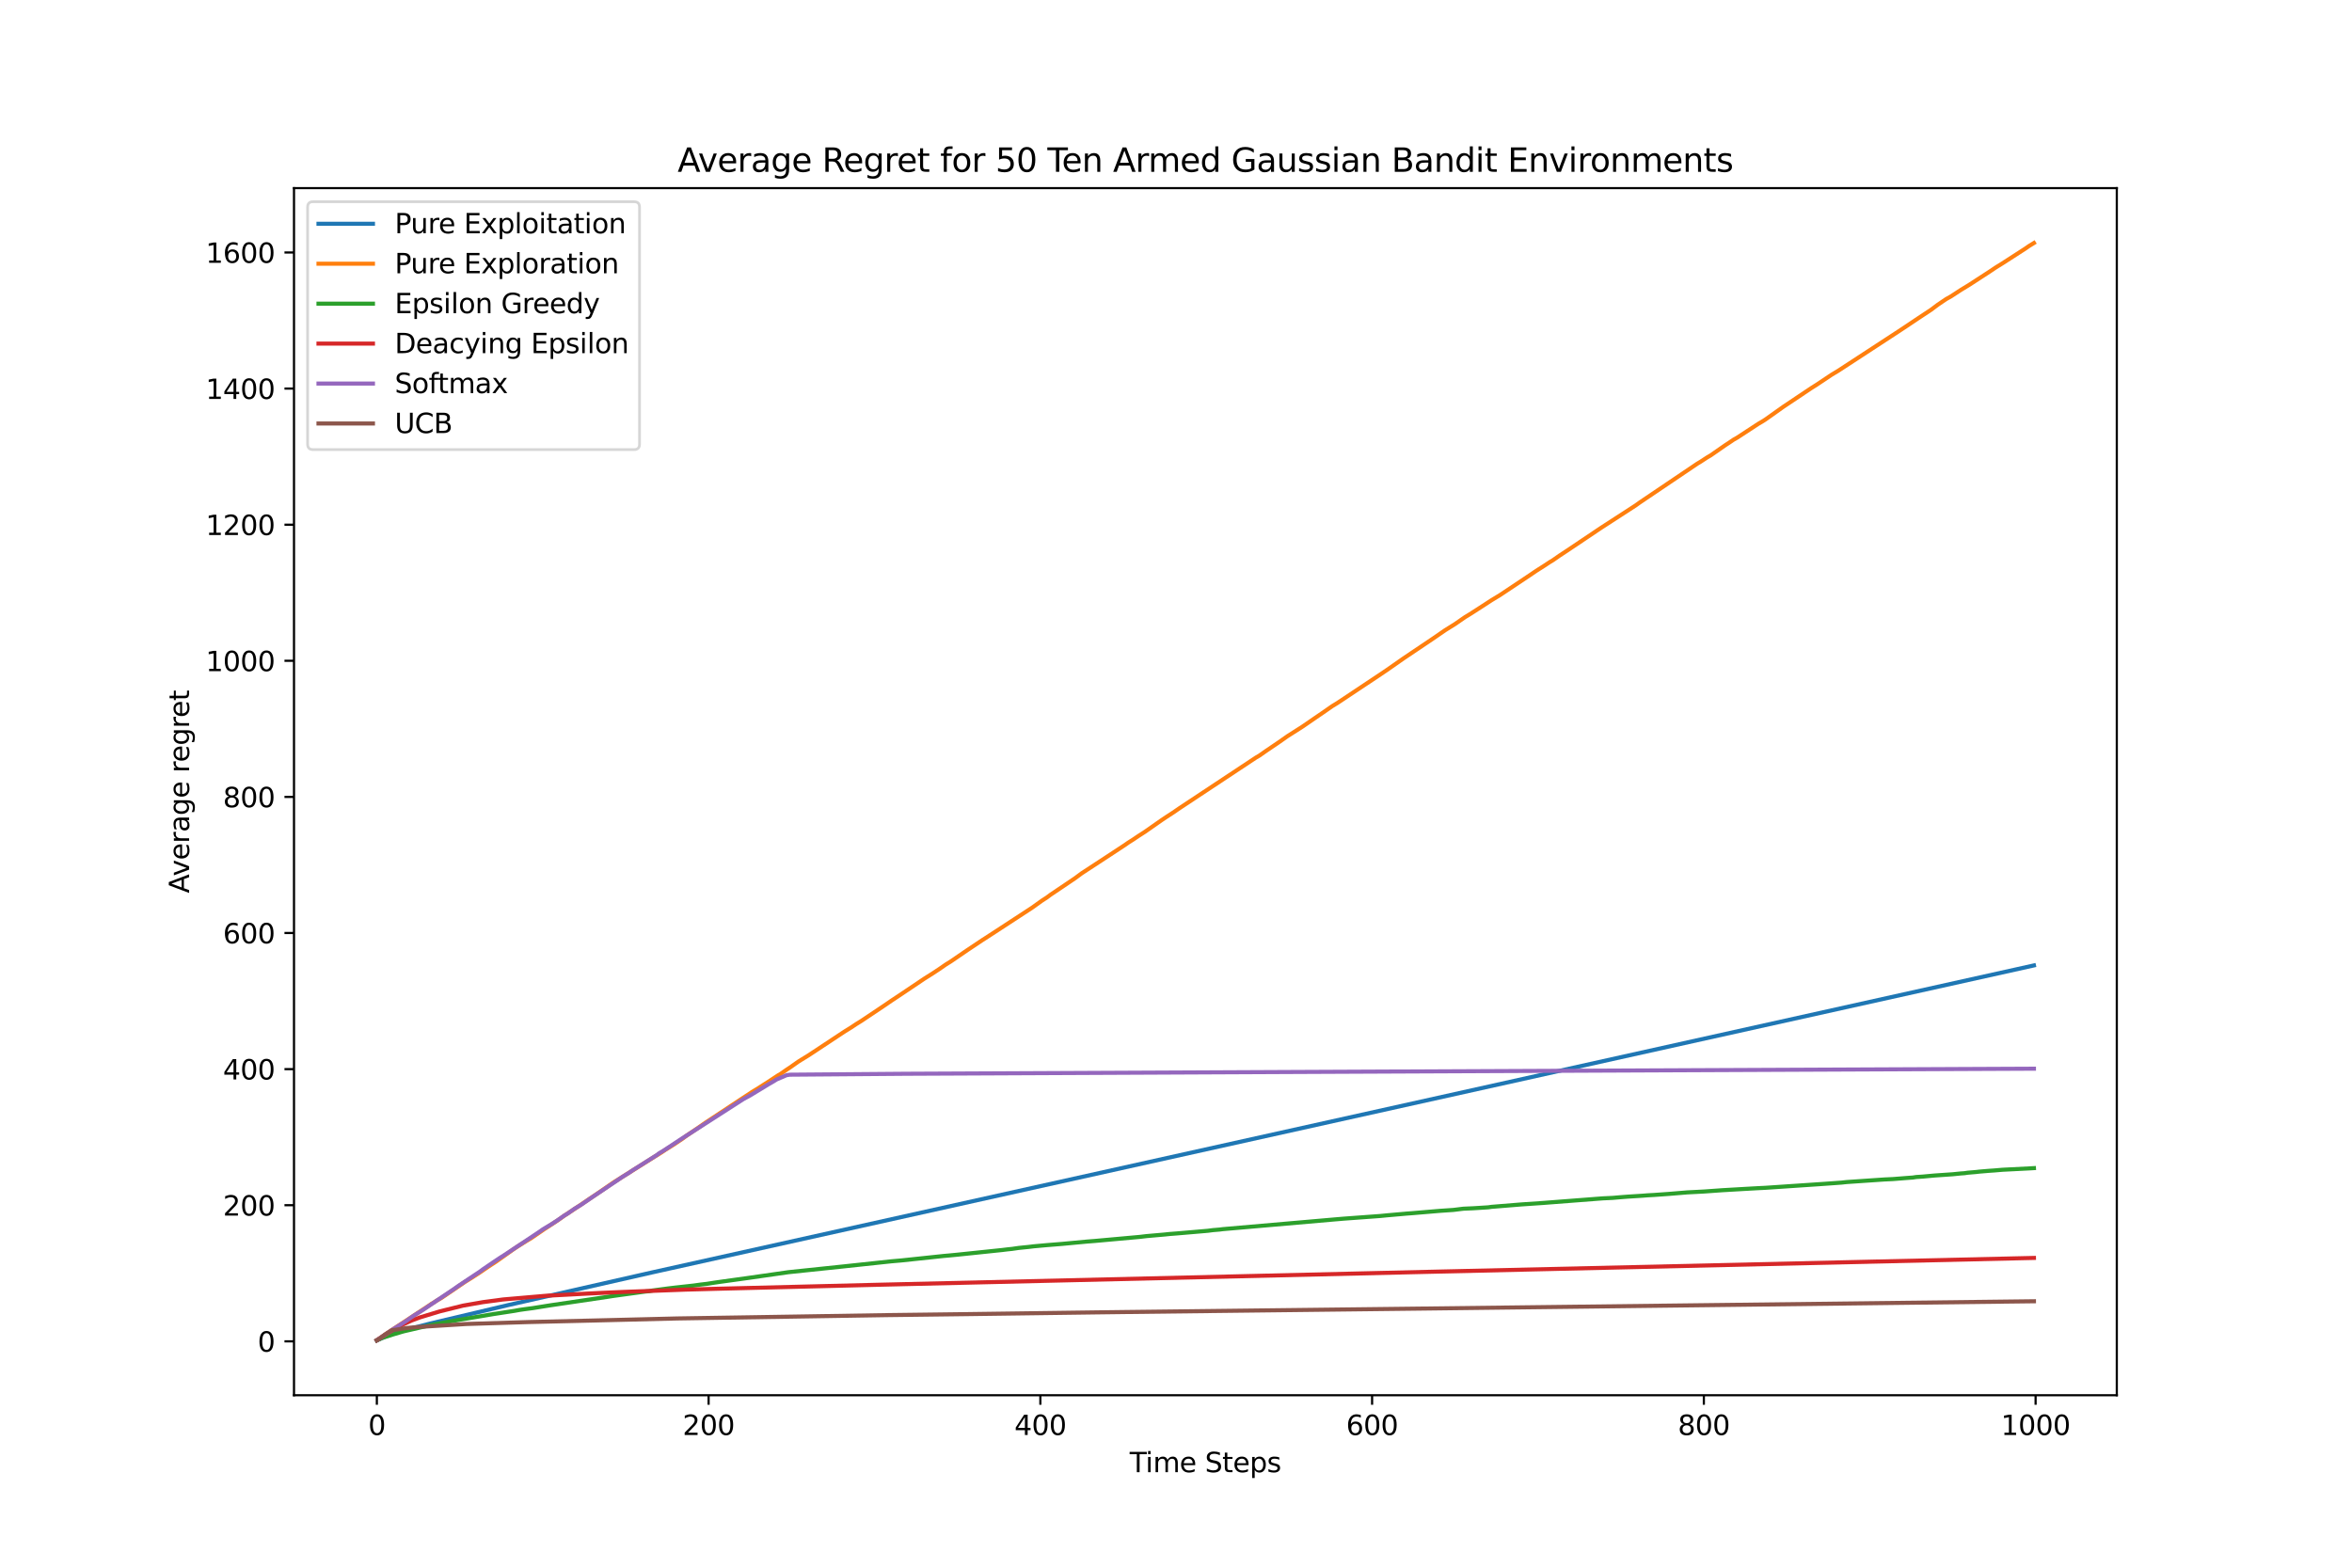 <?xml version="1.0" encoding="utf-8" standalone="no"?>
<!DOCTYPE svg PUBLIC "-//W3C//DTD SVG 1.1//EN"
  "http://www.w3.org/Graphics/SVG/1.1/DTD/svg11.dtd">
<svg height="576pt" version="1.1" viewBox="0 0 864 576" width="864pt" xmlns="http://www.w3.org/2000/svg" xmlns:xlink="http://www.w3.org/1999/xlink">
 <defs>
  <style type="text/css">*{stroke-linecap:butt;stroke-linejoin:round;}</style>
 </defs>
 <g id="figure_1">
  <g id="patch_1">
   <path d="M 0 576 
L 864 576 
L 864 0 
L 0 0 
z
" style="fill:#ffffff;"/>
  </g>
  <g id="axes_1">
   <g id="patch_2">
    <path d="M 108 512.64 
L 777.6 512.64 
L 777.6 69.12 
L 108 69.12 
z
" style="fill:#ffffff;"/>
   </g>
   <g id="matplotlib.axis_1">
    <g id="xtick_1">
     <g id="line2d_1">
      <defs>
       <path d="M 0 0 
L 0 3.5 
" id="m478b9f1b7b" style="stroke:#000000;stroke-width:0.8;"/>
      </defs>
      <g>
       <use style="stroke:#000000;stroke-width:0.8;" x="138.436" xlink:href="#m478b9f1b7b" y="512.64"/>
      </g>
     </g>
     <g id="text_1">
      <!-- 0 -->
      <g transform="translate(135.255 527.238)scale(0.1 -0.1)">
       <defs>
        <path d="M 2034 4250 
Q 1547 4250 1301 3770 
Q 1056 3291 1056 2328 
Q 1056 1369 1301 889 
Q 1547 409 2034 409 
Q 2525 409 2770 889 
Q 3016 1369 3016 2328 
Q 3016 3291 2770 3770 
Q 2525 4250 2034 4250 
z
M 2034 4750 
Q 2819 4750 3233 4129 
Q 3647 3509 3647 2328 
Q 3647 1150 3233 529 
Q 2819 -91 2034 -91 
Q 1250 -91 836 529 
Q 422 1150 422 2328 
Q 422 3509 836 4129 
Q 1250 4750 2034 4750 
z
" id="DejaVuSans-30" transform="scale(0.016)"/>
       </defs>
       <use xlink:href="#DejaVuSans-30"/>
      </g>
     </g>
    </g>
    <g id="xtick_2">
     <g id="line2d_2">
      <g>
       <use style="stroke:#000000;stroke-width:0.8;" x="260.304" xlink:href="#m478b9f1b7b" y="512.64"/>
      </g>
     </g>
     <g id="text_2">
      <!-- 200 -->
      <g transform="translate(250.76 527.238)scale(0.1 -0.1)">
       <defs>
        <path d="M 1228 531 
L 3431 531 
L 3431 0 
L 469 0 
L 469 531 
Q 828 903 1448 1529 
Q 2069 2156 2228 2338 
Q 2531 2678 2651 2914 
Q 2772 3150 2772 3378 
Q 2772 3750 2511 3984 
Q 2250 4219 1831 4219 
Q 1534 4219 1204 4116 
Q 875 4013 500 3803 
L 500 4441 
Q 881 4594 1212 4672 
Q 1544 4750 1819 4750 
Q 2544 4750 2975 4387 
Q 3406 4025 3406 3419 
Q 3406 3131 3298 2873 
Q 3191 2616 2906 2266 
Q 2828 2175 2409 1742 
Q 1991 1309 1228 531 
z
" id="DejaVuSans-32" transform="scale(0.016)"/>
       </defs>
       <use xlink:href="#DejaVuSans-32"/>
       <use x="63.623" xlink:href="#DejaVuSans-30"/>
       <use x="127.246" xlink:href="#DejaVuSans-30"/>
      </g>
     </g>
    </g>
    <g id="xtick_3">
     <g id="line2d_3">
      <g>
       <use style="stroke:#000000;stroke-width:0.8;" x="382.171" xlink:href="#m478b9f1b7b" y="512.64"/>
      </g>
     </g>
     <g id="text_3">
      <!-- 400 -->
      <g transform="translate(372.627 527.238)scale(0.1 -0.1)">
       <defs>
        <path d="M 2419 4116 
L 825 1625 
L 2419 1625 
L 2419 4116 
z
M 2253 4666 
L 3047 4666 
L 3047 1625 
L 3713 1625 
L 3713 1100 
L 3047 1100 
L 3047 0 
L 2419 0 
L 2419 1100 
L 313 1100 
L 313 1709 
L 2253 4666 
z
" id="DejaVuSans-34" transform="scale(0.016)"/>
       </defs>
       <use xlink:href="#DejaVuSans-34"/>
       <use x="63.623" xlink:href="#DejaVuSans-30"/>
       <use x="127.246" xlink:href="#DejaVuSans-30"/>
      </g>
     </g>
    </g>
    <g id="xtick_4">
     <g id="line2d_4">
      <g>
       <use style="stroke:#000000;stroke-width:0.8;" x="504.038" xlink:href="#m478b9f1b7b" y="512.64"/>
      </g>
     </g>
     <g id="text_4">
      <!-- 600 -->
      <g transform="translate(494.495 527.238)scale(0.1 -0.1)">
       <defs>
        <path d="M 2113 2584 
Q 1688 2584 1439 2293 
Q 1191 2003 1191 1497 
Q 1191 994 1439 701 
Q 1688 409 2113 409 
Q 2538 409 2786 701 
Q 3034 994 3034 1497 
Q 3034 2003 2786 2293 
Q 2538 2584 2113 2584 
z
M 3366 4563 
L 3366 3988 
Q 3128 4100 2886 4159 
Q 2644 4219 2406 4219 
Q 1781 4219 1451 3797 
Q 1122 3375 1075 2522 
Q 1259 2794 1537 2939 
Q 1816 3084 2150 3084 
Q 2853 3084 3261 2657 
Q 3669 2231 3669 1497 
Q 3669 778 3244 343 
Q 2819 -91 2113 -91 
Q 1303 -91 875 529 
Q 447 1150 447 2328 
Q 447 3434 972 4092 
Q 1497 4750 2381 4750 
Q 2619 4750 2861 4703 
Q 3103 4656 3366 4563 
z
" id="DejaVuSans-36" transform="scale(0.016)"/>
       </defs>
       <use xlink:href="#DejaVuSans-36"/>
       <use x="63.623" xlink:href="#DejaVuSans-30"/>
       <use x="127.246" xlink:href="#DejaVuSans-30"/>
      </g>
     </g>
    </g>
    <g id="xtick_5">
     <g id="line2d_5">
      <g>
       <use style="stroke:#000000;stroke-width:0.8;" x="625.906" xlink:href="#m478b9f1b7b" y="512.64"/>
      </g>
     </g>
     <g id="text_5">
      <!-- 800 -->
      <g transform="translate(616.362 527.238)scale(0.1 -0.1)">
       <defs>
        <path d="M 2034 2216 
Q 1584 2216 1326 1975 
Q 1069 1734 1069 1313 
Q 1069 891 1326 650 
Q 1584 409 2034 409 
Q 2484 409 2743 651 
Q 3003 894 3003 1313 
Q 3003 1734 2745 1975 
Q 2488 2216 2034 2216 
z
M 1403 2484 
Q 997 2584 770 2862 
Q 544 3141 544 3541 
Q 544 4100 942 4425 
Q 1341 4750 2034 4750 
Q 2731 4750 3128 4425 
Q 3525 4100 3525 3541 
Q 3525 3141 3298 2862 
Q 3072 2584 2669 2484 
Q 3125 2378 3379 2068 
Q 3634 1759 3634 1313 
Q 3634 634 3220 271 
Q 2806 -91 2034 -91 
Q 1263 -91 848 271 
Q 434 634 434 1313 
Q 434 1759 690 2068 
Q 947 2378 1403 2484 
z
M 1172 3481 
Q 1172 3119 1398 2916 
Q 1625 2713 2034 2713 
Q 2441 2713 2670 2916 
Q 2900 3119 2900 3481 
Q 2900 3844 2670 4047 
Q 2441 4250 2034 4250 
Q 1625 4250 1398 4047 
Q 1172 3844 1172 3481 
z
" id="DejaVuSans-38" transform="scale(0.016)"/>
       </defs>
       <use xlink:href="#DejaVuSans-38"/>
       <use x="63.623" xlink:href="#DejaVuSans-30"/>
       <use x="127.246" xlink:href="#DejaVuSans-30"/>
      </g>
     </g>
    </g>
    <g id="xtick_6">
     <g id="line2d_6">
      <g>
       <use style="stroke:#000000;stroke-width:0.8;" x="747.773" xlink:href="#m478b9f1b7b" y="512.64"/>
      </g>
     </g>
     <g id="text_6">
      <!-- 1000 -->
      <g transform="translate(735.048 527.238)scale(0.1 -0.1)">
       <defs>
        <path d="M 794 531 
L 1825 531 
L 1825 4091 
L 703 3866 
L 703 4441 
L 1819 4666 
L 2450 4666 
L 2450 531 
L 3481 531 
L 3481 0 
L 794 0 
L 794 531 
z
" id="DejaVuSans-31" transform="scale(0.016)"/>
       </defs>
       <use xlink:href="#DejaVuSans-31"/>
       <use x="63.623" xlink:href="#DejaVuSans-30"/>
       <use x="127.246" xlink:href="#DejaVuSans-30"/>
       <use x="190.869" xlink:href="#DejaVuSans-30"/>
      </g>
     </g>
    </g>
    <g id="text_7">
     <!-- Time Steps -->
     <g transform="translate(414.988 540.917)scale(0.1 -0.1)">
      <defs>
       <path d="M -19 4666 
L 3928 4666 
L 3928 4134 
L 2272 4134 
L 2272 0 
L 1638 0 
L 1638 4134 
L -19 4134 
L -19 4666 
z
" id="DejaVuSans-54" transform="scale(0.016)"/>
       <path d="M 603 3500 
L 1178 3500 
L 1178 0 
L 603 0 
L 603 3500 
z
M 603 4863 
L 1178 4863 
L 1178 4134 
L 603 4134 
L 603 4863 
z
" id="DejaVuSans-69" transform="scale(0.016)"/>
       <path d="M 3328 2828 
Q 3544 3216 3844 3400 
Q 4144 3584 4550 3584 
Q 5097 3584 5394 3201 
Q 5691 2819 5691 2113 
L 5691 0 
L 5113 0 
L 5113 2094 
Q 5113 2597 4934 2840 
Q 4756 3084 4391 3084 
Q 3944 3084 3684 2787 
Q 3425 2491 3425 1978 
L 3425 0 
L 2847 0 
L 2847 2094 
Q 2847 2600 2669 2842 
Q 2491 3084 2119 3084 
Q 1678 3084 1418 2786 
Q 1159 2488 1159 1978 
L 1159 0 
L 581 0 
L 581 3500 
L 1159 3500 
L 1159 2956 
Q 1356 3278 1631 3431 
Q 1906 3584 2284 3584 
Q 2666 3584 2933 3390 
Q 3200 3197 3328 2828 
z
" id="DejaVuSans-6d" transform="scale(0.016)"/>
       <path d="M 3597 1894 
L 3597 1613 
L 953 1613 
Q 991 1019 1311 708 
Q 1631 397 2203 397 
Q 2534 397 2845 478 
Q 3156 559 3463 722 
L 3463 178 
Q 3153 47 2828 -22 
Q 2503 -91 2169 -91 
Q 1331 -91 842 396 
Q 353 884 353 1716 
Q 353 2575 817 3079 
Q 1281 3584 2069 3584 
Q 2775 3584 3186 3129 
Q 3597 2675 3597 1894 
z
M 3022 2063 
Q 3016 2534 2758 2815 
Q 2500 3097 2075 3097 
Q 1594 3097 1305 2825 
Q 1016 2553 972 2059 
L 3022 2063 
z
" id="DejaVuSans-65" transform="scale(0.016)"/>
       <path id="DejaVuSans-20" transform="scale(0.016)"/>
       <path d="M 3425 4513 
L 3425 3897 
Q 3066 4069 2747 4153 
Q 2428 4238 2131 4238 
Q 1616 4238 1336 4038 
Q 1056 3838 1056 3469 
Q 1056 3159 1242 3001 
Q 1428 2844 1947 2747 
L 2328 2669 
Q 3034 2534 3370 2195 
Q 3706 1856 3706 1288 
Q 3706 609 3251 259 
Q 2797 -91 1919 -91 
Q 1588 -91 1214 -16 
Q 841 59 441 206 
L 441 856 
Q 825 641 1194 531 
Q 1563 422 1919 422 
Q 2459 422 2753 634 
Q 3047 847 3047 1241 
Q 3047 1584 2836 1778 
Q 2625 1972 2144 2069 
L 1759 2144 
Q 1053 2284 737 2584 
Q 422 2884 422 3419 
Q 422 4038 858 4394 
Q 1294 4750 2059 4750 
Q 2388 4750 2728 4690 
Q 3069 4631 3425 4513 
z
" id="DejaVuSans-53" transform="scale(0.016)"/>
       <path d="M 1172 4494 
L 1172 3500 
L 2356 3500 
L 2356 3053 
L 1172 3053 
L 1172 1153 
Q 1172 725 1289 603 
Q 1406 481 1766 481 
L 2356 481 
L 2356 0 
L 1766 0 
Q 1100 0 847 248 
Q 594 497 594 1153 
L 594 3053 
L 172 3053 
L 172 3500 
L 594 3500 
L 594 4494 
L 1172 4494 
z
" id="DejaVuSans-74" transform="scale(0.016)"/>
       <path d="M 1159 525 
L 1159 -1331 
L 581 -1331 
L 581 3500 
L 1159 3500 
L 1159 2969 
Q 1341 3281 1617 3432 
Q 1894 3584 2278 3584 
Q 2916 3584 3314 3078 
Q 3713 2572 3713 1747 
Q 3713 922 3314 415 
Q 2916 -91 2278 -91 
Q 1894 -91 1617 61 
Q 1341 213 1159 525 
z
M 3116 1747 
Q 3116 2381 2855 2742 
Q 2594 3103 2138 3103 
Q 1681 3103 1420 2742 
Q 1159 2381 1159 1747 
Q 1159 1113 1420 752 
Q 1681 391 2138 391 
Q 2594 391 2855 752 
Q 3116 1113 3116 1747 
z
" id="DejaVuSans-70" transform="scale(0.016)"/>
       <path d="M 2834 3397 
L 2834 2853 
Q 2591 2978 2328 3040 
Q 2066 3103 1784 3103 
Q 1356 3103 1142 2972 
Q 928 2841 928 2578 
Q 928 2378 1081 2264 
Q 1234 2150 1697 2047 
L 1894 2003 
Q 2506 1872 2764 1633 
Q 3022 1394 3022 966 
Q 3022 478 2636 193 
Q 2250 -91 1575 -91 
Q 1294 -91 989 -36 
Q 684 19 347 128 
L 347 722 
Q 666 556 975 473 
Q 1284 391 1588 391 
Q 1994 391 2212 530 
Q 2431 669 2431 922 
Q 2431 1156 2273 1281 
Q 2116 1406 1581 1522 
L 1381 1569 
Q 847 1681 609 1914 
Q 372 2147 372 2553 
Q 372 3047 722 3315 
Q 1072 3584 1716 3584 
Q 2034 3584 2315 3537 
Q 2597 3491 2834 3397 
z
" id="DejaVuSans-73" transform="scale(0.016)"/>
      </defs>
      <use xlink:href="#DejaVuSans-54"/>
      <use x="57.959" xlink:href="#DejaVuSans-69"/>
      <use x="85.742" xlink:href="#DejaVuSans-6d"/>
      <use x="183.154" xlink:href="#DejaVuSans-65"/>
      <use x="244.678" xlink:href="#DejaVuSans-20"/>
      <use x="276.465" xlink:href="#DejaVuSans-53"/>
      <use x="339.941" xlink:href="#DejaVuSans-74"/>
      <use x="379.15" xlink:href="#DejaVuSans-65"/>
      <use x="440.674" xlink:href="#DejaVuSans-70"/>
      <use x="504.15" xlink:href="#DejaVuSans-73"/>
     </g>
    </g>
   </g>
   <g id="matplotlib.axis_2">
    <g id="ytick_1">
     <g id="line2d_7">
      <defs>
       <path d="M 0 0 
L -3.5 0 
" id="m9c7476a8fa" style="stroke:#000000;stroke-width:0.8;"/>
      </defs>
      <g>
       <use style="stroke:#000000;stroke-width:0.8;" x="108" xlink:href="#m9c7476a8fa" y="492.831"/>
      </g>
     </g>
     <g id="text_8">
      <!-- 0 -->
      <g transform="translate(94.638 496.63)scale(0.1 -0.1)">
       <use xlink:href="#DejaVuSans-30"/>
      </g>
     </g>
    </g>
    <g id="ytick_2">
     <g id="line2d_8">
      <g>
       <use style="stroke:#000000;stroke-width:0.8;" x="108" xlink:href="#m9c7476a8fa" y="442.823"/>
      </g>
     </g>
     <g id="text_9">
      <!-- 200 -->
      <g transform="translate(81.912 446.622)scale(0.1 -0.1)">
       <use xlink:href="#DejaVuSans-32"/>
       <use x="63.623" xlink:href="#DejaVuSans-30"/>
       <use x="127.246" xlink:href="#DejaVuSans-30"/>
      </g>
     </g>
    </g>
    <g id="ytick_3">
     <g id="line2d_9">
      <g>
       <use style="stroke:#000000;stroke-width:0.8;" x="108" xlink:href="#m9c7476a8fa" y="392.815"/>
      </g>
     </g>
     <g id="text_10">
      <!-- 400 -->
      <g transform="translate(81.912 396.614)scale(0.1 -0.1)">
       <use xlink:href="#DejaVuSans-34"/>
       <use x="63.623" xlink:href="#DejaVuSans-30"/>
       <use x="127.246" xlink:href="#DejaVuSans-30"/>
      </g>
     </g>
    </g>
    <g id="ytick_4">
     <g id="line2d_10">
      <g>
       <use style="stroke:#000000;stroke-width:0.8;" x="108" xlink:href="#m9c7476a8fa" y="342.807"/>
      </g>
     </g>
     <g id="text_11">
      <!-- 600 -->
      <g transform="translate(81.912 346.606)scale(0.1 -0.1)">
       <use xlink:href="#DejaVuSans-36"/>
       <use x="63.623" xlink:href="#DejaVuSans-30"/>
       <use x="127.246" xlink:href="#DejaVuSans-30"/>
      </g>
     </g>
    </g>
    <g id="ytick_5">
     <g id="line2d_11">
      <g>
       <use style="stroke:#000000;stroke-width:0.8;" x="108" xlink:href="#m9c7476a8fa" y="292.799"/>
      </g>
     </g>
     <g id="text_12">
      <!-- 800 -->
      <g transform="translate(81.912 296.598)scale(0.1 -0.1)">
       <use xlink:href="#DejaVuSans-38"/>
       <use x="63.623" xlink:href="#DejaVuSans-30"/>
       <use x="127.246" xlink:href="#DejaVuSans-30"/>
      </g>
     </g>
    </g>
    <g id="ytick_6">
     <g id="line2d_12">
      <g>
       <use style="stroke:#000000;stroke-width:0.8;" x="108" xlink:href="#m9c7476a8fa" y="242.791"/>
      </g>
     </g>
     <g id="text_13">
      <!-- 1000 -->
      <g transform="translate(75.55 246.59)scale(0.1 -0.1)">
       <use xlink:href="#DejaVuSans-31"/>
       <use x="63.623" xlink:href="#DejaVuSans-30"/>
       <use x="127.246" xlink:href="#DejaVuSans-30"/>
       <use x="190.869" xlink:href="#DejaVuSans-30"/>
      </g>
     </g>
    </g>
    <g id="ytick_7">
     <g id="line2d_13">
      <g>
       <use style="stroke:#000000;stroke-width:0.8;" x="108" xlink:href="#m9c7476a8fa" y="192.783"/>
      </g>
     </g>
     <g id="text_14">
      <!-- 1200 -->
      <g transform="translate(75.55 196.582)scale(0.1 -0.1)">
       <use xlink:href="#DejaVuSans-31"/>
       <use x="63.623" xlink:href="#DejaVuSans-32"/>
       <use x="127.246" xlink:href="#DejaVuSans-30"/>
       <use x="190.869" xlink:href="#DejaVuSans-30"/>
      </g>
     </g>
    </g>
    <g id="ytick_8">
     <g id="line2d_14">
      <g>
       <use style="stroke:#000000;stroke-width:0.8;" x="108" xlink:href="#m9c7476a8fa" y="142.775"/>
      </g>
     </g>
     <g id="text_15">
      <!-- 1400 -->
      <g transform="translate(75.55 146.574)scale(0.1 -0.1)">
       <use xlink:href="#DejaVuSans-31"/>
       <use x="63.623" xlink:href="#DejaVuSans-34"/>
       <use x="127.246" xlink:href="#DejaVuSans-30"/>
       <use x="190.869" xlink:href="#DejaVuSans-30"/>
      </g>
     </g>
    </g>
    <g id="ytick_9">
     <g id="line2d_15">
      <g>
       <use style="stroke:#000000;stroke-width:0.8;" x="108" xlink:href="#m9c7476a8fa" y="92.767"/>
      </g>
     </g>
     <g id="text_16">
      <!-- 1600 -->
      <g transform="translate(75.55 96.566)scale(0.1 -0.1)">
       <use xlink:href="#DejaVuSans-31"/>
       <use x="63.623" xlink:href="#DejaVuSans-36"/>
       <use x="127.246" xlink:href="#DejaVuSans-30"/>
       <use x="190.869" xlink:href="#DejaVuSans-30"/>
      </g>
     </g>
    </g>
    <g id="text_17">
     <!-- Average regret -->
     <g transform="translate(69.47 328.175)rotate(-90)scale(0.1 -0.1)">
      <defs>
       <path d="M 2188 4044 
L 1331 1722 
L 3047 1722 
L 2188 4044 
z
M 1831 4666 
L 2547 4666 
L 4325 0 
L 3669 0 
L 3244 1197 
L 1141 1197 
L 716 0 
L 50 0 
L 1831 4666 
z
" id="DejaVuSans-41" transform="scale(0.016)"/>
       <path d="M 191 3500 
L 800 3500 
L 1894 563 
L 2988 3500 
L 3597 3500 
L 2284 0 
L 1503 0 
L 191 3500 
z
" id="DejaVuSans-76" transform="scale(0.016)"/>
       <path d="M 2631 2963 
Q 2534 3019 2420 3045 
Q 2306 3072 2169 3072 
Q 1681 3072 1420 2755 
Q 1159 2438 1159 1844 
L 1159 0 
L 581 0 
L 581 3500 
L 1159 3500 
L 1159 2956 
Q 1341 3275 1631 3429 
Q 1922 3584 2338 3584 
Q 2397 3584 2469 3576 
Q 2541 3569 2628 3553 
L 2631 2963 
z
" id="DejaVuSans-72" transform="scale(0.016)"/>
       <path d="M 2194 1759 
Q 1497 1759 1228 1600 
Q 959 1441 959 1056 
Q 959 750 1161 570 
Q 1363 391 1709 391 
Q 2188 391 2477 730 
Q 2766 1069 2766 1631 
L 2766 1759 
L 2194 1759 
z
M 3341 1997 
L 3341 0 
L 2766 0 
L 2766 531 
Q 2569 213 2275 61 
Q 1981 -91 1556 -91 
Q 1019 -91 701 211 
Q 384 513 384 1019 
Q 384 1609 779 1909 
Q 1175 2209 1959 2209 
L 2766 2209 
L 2766 2266 
Q 2766 2663 2505 2880 
Q 2244 3097 1772 3097 
Q 1472 3097 1187 3025 
Q 903 2953 641 2809 
L 641 3341 
Q 956 3463 1253 3523 
Q 1550 3584 1831 3584 
Q 2591 3584 2966 3190 
Q 3341 2797 3341 1997 
z
" id="DejaVuSans-61" transform="scale(0.016)"/>
       <path d="M 2906 1791 
Q 2906 2416 2648 2759 
Q 2391 3103 1925 3103 
Q 1463 3103 1205 2759 
Q 947 2416 947 1791 
Q 947 1169 1205 825 
Q 1463 481 1925 481 
Q 2391 481 2648 825 
Q 2906 1169 2906 1791 
z
M 3481 434 
Q 3481 -459 3084 -895 
Q 2688 -1331 1869 -1331 
Q 1566 -1331 1297 -1286 
Q 1028 -1241 775 -1147 
L 775 -588 
Q 1028 -725 1275 -790 
Q 1522 -856 1778 -856 
Q 2344 -856 2625 -561 
Q 2906 -266 2906 331 
L 2906 616 
Q 2728 306 2450 153 
Q 2172 0 1784 0 
Q 1141 0 747 490 
Q 353 981 353 1791 
Q 353 2603 747 3093 
Q 1141 3584 1784 3584 
Q 2172 3584 2450 3431 
Q 2728 3278 2906 2969 
L 2906 3500 
L 3481 3500 
L 3481 434 
z
" id="DejaVuSans-67" transform="scale(0.016)"/>
      </defs>
      <use xlink:href="#DejaVuSans-41"/>
      <use x="62.533" xlink:href="#DejaVuSans-76"/>
      <use x="121.713" xlink:href="#DejaVuSans-65"/>
      <use x="183.236" xlink:href="#DejaVuSans-72"/>
      <use x="224.35" xlink:href="#DejaVuSans-61"/>
      <use x="285.629" xlink:href="#DejaVuSans-67"/>
      <use x="349.105" xlink:href="#DejaVuSans-65"/>
      <use x="410.629" xlink:href="#DejaVuSans-20"/>
      <use x="442.416" xlink:href="#DejaVuSans-72"/>
      <use x="481.279" xlink:href="#DejaVuSans-65"/>
      <use x="542.803" xlink:href="#DejaVuSans-67"/>
      <use x="606.279" xlink:href="#DejaVuSans-72"/>
      <use x="645.143" xlink:href="#DejaVuSans-65"/>
      <use x="706.666" xlink:href="#DejaVuSans-74"/>
     </g>
    </g>
   </g>
   <g id="line2d_16">
    <path clip-path="url(#paf9d957513)" d="M 138.436 492.48 
L 141.483 491.075 
L 144.53 489.967 
L 149.404 488.528 
L 157.935 486.312 
L 186.574 479.536 
L 239.586 467.502 
L 747.164 354.713 
L 747.164 354.713 
" style="fill:none;stroke:#1f77b4;stroke-linecap:square;stroke-width:1.5;"/>
   </g>
   <g id="line2d_17">
    <path clip-path="url(#paf9d957513)" d="M 138.436 492.36 
L 140.264 491.143 
L 142.092 489.866 
L 156.716 480.267 
L 157.935 479.461 
L 158.544 479.015 
L 159.154 478.709 
L 160.372 477.902 
L 162.2 476.862 
L 170.731 471.05 
L 173.169 469.543 
L 176.215 467.561 
L 179.262 465.479 
L 182.309 463.485 
L 188.402 459.151 
L 190.23 457.925 
L 193.277 456.021 
L 195.105 454.936 
L 199.979 451.584 
L 202.417 449.999 
L 204.854 448.396 
L 207.291 446.67 
L 212.775 443.039 
L 215.213 441.396 
L 216.431 440.551 
L 218.259 439.347 
L 225.571 434.321 
L 240.196 425.147 
L 242.633 423.654 
L 244.461 422.437 
L 247.508 420.522 
L 250.554 418.489 
L 252.382 417.138 
L 256.648 414.244 
L 259.085 412.547 
L 273.709 402.89 
L 274.928 402.108 
L 276.146 401.28 
L 277.974 400.175 
L 282.24 397.458 
L 285.896 395.056 
L 286.505 394.739 
L 288.943 393.04 
L 290.161 392.24 
L 293.208 390.097 
L 294.427 389.331 
L 296.864 387.84 
L 298.692 386.642 
L 307.832 380.599 
L 310.269 378.992 
L 312.707 377.482 
L 314.535 376.261 
L 316.363 375.135 
L 324.284 369.837 
L 325.503 369.016 
L 327.331 367.753 
L 330.377 365.74 
L 331.596 364.921 
L 339.517 359.599 
L 342.564 357.681 
L 345.001 356.074 
L 347.439 354.388 
L 349.267 353.25 
L 355.36 349.084 
L 360.844 345.425 
L 362.063 344.644 
L 365.719 342.271 
L 379.124 333.514 
L 382.78 330.9 
L 384.608 329.719 
L 385.827 328.8 
L 393.139 323.874 
L 394.967 322.636 
L 397.404 320.837 
L 408.982 313.262 
L 413.247 310.455 
L 414.466 309.599 
L 416.294 308.442 
L 418.122 307.209 
L 420.559 305.643 
L 426.653 301.38 
L 428.481 300.155 
L 430.918 298.573 
L 433.355 296.896 
L 461.385 278.342 
L 462.603 277.636 
L 465.041 275.926 
L 469.915 272.623 
L 472.962 270.479 
L 478.446 266.988 
L 480.884 265.317 
L 483.321 263.636 
L 485.758 261.975 
L 489.414 259.434 
L 491.242 258.322 
L 507.085 247.786 
L 509.522 246.137 
L 515.616 241.879 
L 526.584 234.504 
L 530.849 231.565 
L 534.505 229.283 
L 538.161 226.756 
L 539.38 226.02 
L 540.599 225.258 
L 545.473 222.113 
L 547.911 220.525 
L 550.957 218.681 
L 561.925 211.374 
L 564.363 209.715 
L 567.409 207.782 
L 569.237 206.567 
L 570.456 205.835 
L 572.893 204.136 
L 575.94 202.131 
L 588.127 193.949 
L 600.923 185.656 
L 602.142 184.776 
L 603.97 183.535 
L 623.468 170.38 
L 624.687 169.651 
L 627.124 168.058 
L 628.343 167.352 
L 633.827 163.543 
L 635.046 162.757 
L 636.874 161.515 
L 638.092 160.832 
L 646.014 155.654 
L 647.232 154.952 
L 648.451 154.183 
L 652.716 151.159 
L 655.154 149.428 
L 665.513 142.499 
L 667.341 141.35 
L 672.825 137.692 
L 675.262 136.226 
L 697.198 121.901 
L 700.245 119.887 
L 704.51 117.029 
L 709.385 113.807 
L 711.822 111.976 
L 714.869 109.913 
L 716.697 108.886 
L 718.525 107.695 
L 720.353 106.5 
L 723.4 104.649 
L 727.665 101.878 
L 730.712 99.901 
L 733.149 98.268 
L 735.586 96.759 
L 744.117 91.256 
L 745.336 90.402 
L 747.164 89.28 
L 747.164 89.28 
" style="fill:none;stroke:#ff7f0e;stroke-linecap:square;stroke-width:1.5;"/>
   </g>
   <g id="line2d_18">
    <path clip-path="url(#paf9d957513)" d="M 138.436 492.471 
L 140.264 491.644 
L 144.53 490.264 
L 148.186 489.191 
L 156.107 487.35 
L 159.154 486.671 
L 164.029 485.747 
L 167.075 485.203 
L 174.387 483.977 
L 178.043 483.364 
L 181.09 482.844 
L 189.011 481.624 
L 190.839 481.293 
L 192.667 481.031 
L 195.714 480.625 
L 200.589 479.845 
L 202.417 479.558 
L 223.134 476.494 
L 224.962 476.203 
L 227.4 475.863 
L 237.149 474.527 
L 238.368 474.424 
L 239.586 474.173 
L 243.242 473.684 
L 245.68 473.363 
L 248.117 473.074 
L 254.82 472.334 
L 257.257 471.988 
L 259.694 471.709 
L 262.132 471.32 
L 264.569 470.968 
L 274.318 469.618 
L 289.552 467.436 
L 309.66 465.33 
L 327.331 463.44 
L 330.987 463.124 
L 346.829 461.448 
L 348.657 461.29 
L 351.704 460.995 
L 368.156 459.278 
L 369.984 459.054 
L 371.812 458.862 
L 374.25 458.508 
L 377.906 458.142 
L 379.734 457.919 
L 384.608 457.478 
L 390.092 457.038 
L 399.232 456.184 
L 402.279 455.944 
L 415.685 454.733 
L 418.731 454.458 
L 421.169 454.168 
L 427.871 453.581 
L 429.699 453.39 
L 432.137 453.203 
L 443.714 452.215 
L 445.542 451.975 
L 447.979 451.771 
L 449.198 451.614 
L 490.633 448.011 
L 493.68 447.754 
L 507.085 446.775 
L 509.522 446.534 
L 516.834 445.89 
L 518.662 445.755 
L 529.021 444.883 
L 533.896 444.554 
L 537.552 444.102 
L 541.208 443.939 
L 546.692 443.596 
L 547.911 443.421 
L 558.879 442.531 
L 566.8 441.991 
L 588.736 440.301 
L 592.392 440.129 
L 595.439 439.866 
L 597.876 439.677 
L 603.36 439.331 
L 605.188 439.185 
L 607.626 439.051 
L 613.11 438.661 
L 619.812 438.108 
L 625.906 437.793 
L 632.608 437.314 
L 639.92 436.888 
L 645.404 436.578 
L 648.451 436.428 
L 667.341 435.158 
L 670.387 434.948 
L 676.481 434.512 
L 678.309 434.311 
L 689.886 433.52 
L 692.323 433.356 
L 695.37 433.214 
L 700.245 432.828 
L 702.682 432.651 
L 703.901 432.461 
L 706.338 432.303 
L 710.603 431.908 
L 717.306 431.451 
L 720.353 431.145 
L 721.571 431.065 
L 722.79 430.883 
L 725.837 430.625 
L 727.056 430.482 
L 730.712 430.178 
L 732.54 430.054 
L 735.586 429.795 
L 745.336 429.298 
L 747.164 429.19 
L 747.164 429.19 
" style="fill:none;stroke:#2ca02c;stroke-linecap:square;stroke-width:1.5;"/>
   </g>
   <g id="line2d_19">
    <path clip-path="url(#paf9d957513)" d="M 138.436 492.436 
L 139.655 491.657 
L 142.702 489.678 
L 145.139 488.228 
L 146.967 487.317 
L 148.186 486.584 
L 150.014 485.732 
L 151.232 485.176 
L 154.279 484.035 
L 161.591 481.817 
L 170.122 479.708 
L 177.434 478.429 
L 182.309 477.789 
L 184.746 477.454 
L 200.589 476.091 
L 209.119 475.643 
L 215.213 475.319 
L 220.697 475.048 
L 229.228 474.672 
L 243.852 474.129 
L 251.773 473.833 
L 263.96 473.502 
L 322.456 472.049 
L 528.412 467.209 
L 747.164 462.188 
L 747.164 462.188 
" style="fill:none;stroke:#d62728;stroke-linecap:square;stroke-width:1.5;"/>
   </g>
   <g id="line2d_20">
    <path clip-path="url(#paf9d957513)" d="M 138.436 492.416 
L 144.53 488.297 
L 148.795 485.624 
L 151.842 483.496 
L 155.498 481.195 
L 162.2 476.672 
L 166.466 473.816 
L 168.294 472.526 
L 170.731 470.893 
L 173.778 468.87 
L 176.215 467.26 
L 177.434 466.354 
L 181.09 463.864 
L 183.527 462.235 
L 185.355 461.076 
L 198.151 452.583 
L 199.37 451.717 
L 202.417 449.896 
L 204.854 448.32 
L 207.291 446.621 
L 208.51 445.894 
L 210.947 444.184 
L 213.385 442.699 
L 217.65 439.791 
L 223.134 436.113 
L 228.618 432.423 
L 231.056 430.916 
L 232.274 430.078 
L 241.414 424.311 
L 242.024 423.806 
L 243.852 422.708 
L 250.554 418.291 
L 273.1 403.81 
L 275.537 402.495 
L 282.24 398.419 
L 284.068 397.368 
L 285.286 396.61 
L 288.943 395.048 
L 290.161 394.864 
L 332.815 394.524 
L 476.009 393.863 
L 747.164 392.653 
L 747.164 392.653 
" style="fill:none;stroke:#9467bd;stroke-linecap:square;stroke-width:1.5;"/>
   </g>
   <g id="line2d_21">
    <path clip-path="url(#paf9d957513)" d="M 138.436 492.48 
L 139.655 491.714 
L 141.483 490.338 
L 143.311 489.181 
L 143.92 488.779 
L 149.404 487.954 
L 153.06 487.599 
L 171.341 486.457 
L 193.886 485.756 
L 217.65 485.193 
L 248.726 484.425 
L 326.112 483.195 
L 355.36 482.832 
L 402.888 482.195 
L 412.638 482.073 
L 520.49 480.817 
L 554.613 480.407 
L 639.311 479.396 
L 747.164 478.108 
L 747.164 478.108 
" style="fill:none;stroke:#8c564b;stroke-linecap:square;stroke-width:1.5;"/>
   </g>
   <g id="patch_3">
    <path d="M 108 512.64 
L 108 69.12 
" style="fill:none;stroke:#000000;stroke-linecap:square;stroke-linejoin:miter;stroke-width:0.8;"/>
   </g>
   <g id="patch_4">
    <path d="M 777.6 512.64 
L 777.6 69.12 
" style="fill:none;stroke:#000000;stroke-linecap:square;stroke-linejoin:miter;stroke-width:0.8;"/>
   </g>
   <g id="patch_5">
    <path d="M 108 512.64 
L 777.6 512.64 
" style="fill:none;stroke:#000000;stroke-linecap:square;stroke-linejoin:miter;stroke-width:0.8;"/>
   </g>
   <g id="patch_6">
    <path d="M 108 69.12 
L 777.6 69.12 
" style="fill:none;stroke:#000000;stroke-linecap:square;stroke-linejoin:miter;stroke-width:0.8;"/>
   </g>
   <g id="text_18">
    <!-- Average Regret for 50 Ten Armed Gaussian Bandit Environments -->
    <g transform="translate(248.911 63.12)scale(0.12 -0.12)">
     <defs>
      <path d="M 2841 2188 
Q 3044 2119 3236 1894 
Q 3428 1669 3622 1275 
L 4263 0 
L 3584 0 
L 2988 1197 
Q 2756 1666 2539 1819 
Q 2322 1972 1947 1972 
L 1259 1972 
L 1259 0 
L 628 0 
L 628 4666 
L 2053 4666 
Q 2853 4666 3247 4331 
Q 3641 3997 3641 3322 
Q 3641 2881 3436 2590 
Q 3231 2300 2841 2188 
z
M 1259 4147 
L 1259 2491 
L 2053 2491 
Q 2509 2491 2742 2702 
Q 2975 2913 2975 3322 
Q 2975 3731 2742 3939 
Q 2509 4147 2053 4147 
L 1259 4147 
z
" id="DejaVuSans-52" transform="scale(0.016)"/>
      <path d="M 2375 4863 
L 2375 4384 
L 1825 4384 
Q 1516 4384 1395 4259 
Q 1275 4134 1275 3809 
L 1275 3500 
L 2222 3500 
L 2222 3053 
L 1275 3053 
L 1275 0 
L 697 0 
L 697 3053 
L 147 3053 
L 147 3500 
L 697 3500 
L 697 3744 
Q 697 4328 969 4595 
Q 1241 4863 1831 4863 
L 2375 4863 
z
" id="DejaVuSans-66" transform="scale(0.016)"/>
      <path d="M 1959 3097 
Q 1497 3097 1228 2736 
Q 959 2375 959 1747 
Q 959 1119 1226 758 
Q 1494 397 1959 397 
Q 2419 397 2687 759 
Q 2956 1122 2956 1747 
Q 2956 2369 2687 2733 
Q 2419 3097 1959 3097 
z
M 1959 3584 
Q 2709 3584 3137 3096 
Q 3566 2609 3566 1747 
Q 3566 888 3137 398 
Q 2709 -91 1959 -91 
Q 1206 -91 779 398 
Q 353 888 353 1747 
Q 353 2609 779 3096 
Q 1206 3584 1959 3584 
z
" id="DejaVuSans-6f" transform="scale(0.016)"/>
      <path d="M 691 4666 
L 3169 4666 
L 3169 4134 
L 1269 4134 
L 1269 2991 
Q 1406 3038 1543 3061 
Q 1681 3084 1819 3084 
Q 2600 3084 3056 2656 
Q 3513 2228 3513 1497 
Q 3513 744 3044 326 
Q 2575 -91 1722 -91 
Q 1428 -91 1123 -41 
Q 819 9 494 109 
L 494 744 
Q 775 591 1075 516 
Q 1375 441 1709 441 
Q 2250 441 2565 725 
Q 2881 1009 2881 1497 
Q 2881 1984 2565 2268 
Q 2250 2553 1709 2553 
Q 1456 2553 1204 2497 
Q 953 2441 691 2322 
L 691 4666 
z
" id="DejaVuSans-35" transform="scale(0.016)"/>
      <path d="M 3513 2113 
L 3513 0 
L 2938 0 
L 2938 2094 
Q 2938 2591 2744 2837 
Q 2550 3084 2163 3084 
Q 1697 3084 1428 2787 
Q 1159 2491 1159 1978 
L 1159 0 
L 581 0 
L 581 3500 
L 1159 3500 
L 1159 2956 
Q 1366 3272 1645 3428 
Q 1925 3584 2291 3584 
Q 2894 3584 3203 3211 
Q 3513 2838 3513 2113 
z
" id="DejaVuSans-6e" transform="scale(0.016)"/>
      <path d="M 2906 2969 
L 2906 4863 
L 3481 4863 
L 3481 0 
L 2906 0 
L 2906 525 
Q 2725 213 2448 61 
Q 2172 -91 1784 -91 
Q 1150 -91 751 415 
Q 353 922 353 1747 
Q 353 2572 751 3078 
Q 1150 3584 1784 3584 
Q 2172 3584 2448 3432 
Q 2725 3281 2906 2969 
z
M 947 1747 
Q 947 1113 1208 752 
Q 1469 391 1925 391 
Q 2381 391 2643 752 
Q 2906 1113 2906 1747 
Q 2906 2381 2643 2742 
Q 2381 3103 1925 3103 
Q 1469 3103 1208 2742 
Q 947 2381 947 1747 
z
" id="DejaVuSans-64" transform="scale(0.016)"/>
      <path d="M 3809 666 
L 3809 1919 
L 2778 1919 
L 2778 2438 
L 4434 2438 
L 4434 434 
Q 4069 175 3628 42 
Q 3188 -91 2688 -91 
Q 1594 -91 976 548 
Q 359 1188 359 2328 
Q 359 3472 976 4111 
Q 1594 4750 2688 4750 
Q 3144 4750 3555 4637 
Q 3966 4525 4313 4306 
L 4313 3634 
Q 3963 3931 3569 4081 
Q 3175 4231 2741 4231 
Q 1884 4231 1454 3753 
Q 1025 3275 1025 2328 
Q 1025 1384 1454 906 
Q 1884 428 2741 428 
Q 3075 428 3337 486 
Q 3600 544 3809 666 
z
" id="DejaVuSans-47" transform="scale(0.016)"/>
      <path d="M 544 1381 
L 544 3500 
L 1119 3500 
L 1119 1403 
Q 1119 906 1312 657 
Q 1506 409 1894 409 
Q 2359 409 2629 706 
Q 2900 1003 2900 1516 
L 2900 3500 
L 3475 3500 
L 3475 0 
L 2900 0 
L 2900 538 
Q 2691 219 2414 64 
Q 2138 -91 1772 -91 
Q 1169 -91 856 284 
Q 544 659 544 1381 
z
M 1991 3584 
L 1991 3584 
z
" id="DejaVuSans-75" transform="scale(0.016)"/>
      <path d="M 1259 2228 
L 1259 519 
L 2272 519 
Q 2781 519 3026 730 
Q 3272 941 3272 1375 
Q 3272 1813 3026 2020 
Q 2781 2228 2272 2228 
L 1259 2228 
z
M 1259 4147 
L 1259 2741 
L 2194 2741 
Q 2656 2741 2882 2914 
Q 3109 3088 3109 3444 
Q 3109 3797 2882 3972 
Q 2656 4147 2194 4147 
L 1259 4147 
z
M 628 4666 
L 2241 4666 
Q 2963 4666 3353 4366 
Q 3744 4066 3744 3513 
Q 3744 3084 3544 2831 
Q 3344 2578 2956 2516 
Q 3422 2416 3680 2098 
Q 3938 1781 3938 1306 
Q 3938 681 3513 340 
Q 3088 0 2303 0 
L 628 0 
L 628 4666 
z
" id="DejaVuSans-42" transform="scale(0.016)"/>
      <path d="M 628 4666 
L 3578 4666 
L 3578 4134 
L 1259 4134 
L 1259 2753 
L 3481 2753 
L 3481 2222 
L 1259 2222 
L 1259 531 
L 3634 531 
L 3634 0 
L 628 0 
L 628 4666 
z
" id="DejaVuSans-45" transform="scale(0.016)"/>
     </defs>
     <use xlink:href="#DejaVuSans-41"/>
     <use x="62.533" xlink:href="#DejaVuSans-76"/>
     <use x="121.713" xlink:href="#DejaVuSans-65"/>
     <use x="183.236" xlink:href="#DejaVuSans-72"/>
     <use x="224.35" xlink:href="#DejaVuSans-61"/>
     <use x="285.629" xlink:href="#DejaVuSans-67"/>
     <use x="349.105" xlink:href="#DejaVuSans-65"/>
     <use x="410.629" xlink:href="#DejaVuSans-20"/>
     <use x="442.416" xlink:href="#DejaVuSans-52"/>
     <use x="507.398" xlink:href="#DejaVuSans-65"/>
     <use x="568.922" xlink:href="#DejaVuSans-67"/>
     <use x="632.398" xlink:href="#DejaVuSans-72"/>
     <use x="671.262" xlink:href="#DejaVuSans-65"/>
     <use x="732.785" xlink:href="#DejaVuSans-74"/>
     <use x="771.994" xlink:href="#DejaVuSans-20"/>
     <use x="803.781" xlink:href="#DejaVuSans-66"/>
     <use x="838.986" xlink:href="#DejaVuSans-6f"/>
     <use x="900.168" xlink:href="#DejaVuSans-72"/>
     <use x="941.281" xlink:href="#DejaVuSans-20"/>
     <use x="973.068" xlink:href="#DejaVuSans-35"/>
     <use x="1036.691" xlink:href="#DejaVuSans-30"/>
     <use x="1100.314" xlink:href="#DejaVuSans-20"/>
     <use x="1132.102" xlink:href="#DejaVuSans-54"/>
     <use x="1176.186" xlink:href="#DejaVuSans-65"/>
     <use x="1237.709" xlink:href="#DejaVuSans-6e"/>
     <use x="1301.088" xlink:href="#DejaVuSans-20"/>
     <use x="1332.875" xlink:href="#DejaVuSans-41"/>
     <use x="1401.283" xlink:href="#DejaVuSans-72"/>
     <use x="1440.646" xlink:href="#DejaVuSans-6d"/>
     <use x="1538.059" xlink:href="#DejaVuSans-65"/>
     <use x="1599.582" xlink:href="#DejaVuSans-64"/>
     <use x="1663.059" xlink:href="#DejaVuSans-20"/>
     <use x="1694.846" xlink:href="#DejaVuSans-47"/>
     <use x="1772.336" xlink:href="#DejaVuSans-61"/>
     <use x="1833.615" xlink:href="#DejaVuSans-75"/>
     <use x="1896.994" xlink:href="#DejaVuSans-73"/>
     <use x="1949.094" xlink:href="#DejaVuSans-73"/>
     <use x="2001.193" xlink:href="#DejaVuSans-69"/>
     <use x="2028.977" xlink:href="#DejaVuSans-61"/>
     <use x="2090.256" xlink:href="#DejaVuSans-6e"/>
     <use x="2153.635" xlink:href="#DejaVuSans-20"/>
     <use x="2185.422" xlink:href="#DejaVuSans-42"/>
     <use x="2254.025" xlink:href="#DejaVuSans-61"/>
     <use x="2315.305" xlink:href="#DejaVuSans-6e"/>
     <use x="2378.684" xlink:href="#DejaVuSans-64"/>
     <use x="2442.16" xlink:href="#DejaVuSans-69"/>
     <use x="2469.943" xlink:href="#DejaVuSans-74"/>
     <use x="2509.152" xlink:href="#DejaVuSans-20"/>
     <use x="2540.939" xlink:href="#DejaVuSans-45"/>
     <use x="2604.123" xlink:href="#DejaVuSans-6e"/>
     <use x="2667.502" xlink:href="#DejaVuSans-76"/>
     <use x="2726.682" xlink:href="#DejaVuSans-69"/>
     <use x="2754.465" xlink:href="#DejaVuSans-72"/>
     <use x="2793.328" xlink:href="#DejaVuSans-6f"/>
     <use x="2854.51" xlink:href="#DejaVuSans-6e"/>
     <use x="2917.889" xlink:href="#DejaVuSans-6d"/>
     <use x="3015.301" xlink:href="#DejaVuSans-65"/>
     <use x="3076.824" xlink:href="#DejaVuSans-6e"/>
     <use x="3140.203" xlink:href="#DejaVuSans-74"/>
     <use x="3179.412" xlink:href="#DejaVuSans-73"/>
    </g>
   </g>
   <g id="legend_1">
    <g id="patch_7">
     <path d="M 115 165.189 
L 232.93 165.189 
Q 234.93 165.189 234.93 163.189 
L 234.93 76.12 
Q 234.93 74.12 232.93 74.12 
L 115 74.12 
Q 113 74.12 113 76.12 
L 113 163.189 
Q 113 165.189 115 165.189 
z
" style="fill:#ffffff;opacity:0.8;stroke:#cccccc;stroke-linejoin:miter;"/>
    </g>
    <g id="line2d_22">
     <path d="M 117 82.218 
L 137 82.218 
" style="fill:none;stroke:#1f77b4;stroke-linecap:square;stroke-width:1.5;"/>
    </g>
    <g id="line2d_23"/>
    <g id="text_19">
     <!-- Pure Exploitation -->
     <g transform="translate(145 85.718)scale(0.1 -0.1)">
      <defs>
       <path d="M 1259 4147 
L 1259 2394 
L 2053 2394 
Q 2494 2394 2734 2622 
Q 2975 2850 2975 3272 
Q 2975 3691 2734 3919 
Q 2494 4147 2053 4147 
L 1259 4147 
z
M 628 4666 
L 2053 4666 
Q 2838 4666 3239 4311 
Q 3641 3956 3641 3272 
Q 3641 2581 3239 2228 
Q 2838 1875 2053 1875 
L 1259 1875 
L 1259 0 
L 628 0 
L 628 4666 
z
" id="DejaVuSans-50" transform="scale(0.016)"/>
       <path d="M 3513 3500 
L 2247 1797 
L 3578 0 
L 2900 0 
L 1881 1375 
L 863 0 
L 184 0 
L 1544 1831 
L 300 3500 
L 978 3500 
L 1906 2253 
L 2834 3500 
L 3513 3500 
z
" id="DejaVuSans-78" transform="scale(0.016)"/>
       <path d="M 603 4863 
L 1178 4863 
L 1178 0 
L 603 0 
L 603 4863 
z
" id="DejaVuSans-6c" transform="scale(0.016)"/>
      </defs>
      <use xlink:href="#DejaVuSans-50"/>
      <use x="58.553" xlink:href="#DejaVuSans-75"/>
      <use x="121.932" xlink:href="#DejaVuSans-72"/>
      <use x="160.795" xlink:href="#DejaVuSans-65"/>
      <use x="222.318" xlink:href="#DejaVuSans-20"/>
      <use x="254.105" xlink:href="#DejaVuSans-45"/>
      <use x="317.289" xlink:href="#DejaVuSans-78"/>
      <use x="376.469" xlink:href="#DejaVuSans-70"/>
      <use x="439.945" xlink:href="#DejaVuSans-6c"/>
      <use x="467.729" xlink:href="#DejaVuSans-6f"/>
      <use x="528.91" xlink:href="#DejaVuSans-69"/>
      <use x="556.693" xlink:href="#DejaVuSans-74"/>
      <use x="595.902" xlink:href="#DejaVuSans-61"/>
      <use x="657.182" xlink:href="#DejaVuSans-74"/>
      <use x="696.391" xlink:href="#DejaVuSans-69"/>
      <use x="724.174" xlink:href="#DejaVuSans-6f"/>
      <use x="785.355" xlink:href="#DejaVuSans-6e"/>
     </g>
    </g>
    <g id="line2d_24">
     <path d="M 117 96.897 
L 137 96.897 
" style="fill:none;stroke:#ff7f0e;stroke-linecap:square;stroke-width:1.5;"/>
    </g>
    <g id="line2d_25"/>
    <g id="text_20">
     <!-- Pure Exploration -->
     <g transform="translate(145 100.397)scale(0.1 -0.1)">
      <use xlink:href="#DejaVuSans-50"/>
      <use x="58.553" xlink:href="#DejaVuSans-75"/>
      <use x="121.932" xlink:href="#DejaVuSans-72"/>
      <use x="160.795" xlink:href="#DejaVuSans-65"/>
      <use x="222.318" xlink:href="#DejaVuSans-20"/>
      <use x="254.105" xlink:href="#DejaVuSans-45"/>
      <use x="317.289" xlink:href="#DejaVuSans-78"/>
      <use x="376.469" xlink:href="#DejaVuSans-70"/>
      <use x="439.945" xlink:href="#DejaVuSans-6c"/>
      <use x="467.729" xlink:href="#DejaVuSans-6f"/>
      <use x="528.91" xlink:href="#DejaVuSans-72"/>
      <use x="570.023" xlink:href="#DejaVuSans-61"/>
      <use x="631.303" xlink:href="#DejaVuSans-74"/>
      <use x="670.512" xlink:href="#DejaVuSans-69"/>
      <use x="698.295" xlink:href="#DejaVuSans-6f"/>
      <use x="759.477" xlink:href="#DejaVuSans-6e"/>
     </g>
    </g>
    <g id="line2d_26">
     <path d="M 117 111.575 
L 137 111.575 
" style="fill:none;stroke:#2ca02c;stroke-linecap:square;stroke-width:1.5;"/>
    </g>
    <g id="line2d_27"/>
    <g id="text_21">
     <!-- Epsilon Greedy -->
     <g transform="translate(145 115.075)scale(0.1 -0.1)">
      <defs>
       <path d="M 2059 -325 
Q 1816 -950 1584 -1140 
Q 1353 -1331 966 -1331 
L 506 -1331 
L 506 -850 
L 844 -850 
Q 1081 -850 1212 -737 
Q 1344 -625 1503 -206 
L 1606 56 
L 191 3500 
L 800 3500 
L 1894 763 
L 2988 3500 
L 3597 3500 
L 2059 -325 
z
" id="DejaVuSans-79" transform="scale(0.016)"/>
      </defs>
      <use xlink:href="#DejaVuSans-45"/>
      <use x="63.184" xlink:href="#DejaVuSans-70"/>
      <use x="126.66" xlink:href="#DejaVuSans-73"/>
      <use x="178.76" xlink:href="#DejaVuSans-69"/>
      <use x="206.543" xlink:href="#DejaVuSans-6c"/>
      <use x="234.326" xlink:href="#DejaVuSans-6f"/>
      <use x="295.508" xlink:href="#DejaVuSans-6e"/>
      <use x="358.887" xlink:href="#DejaVuSans-20"/>
      <use x="390.674" xlink:href="#DejaVuSans-47"/>
      <use x="468.164" xlink:href="#DejaVuSans-72"/>
      <use x="507.027" xlink:href="#DejaVuSans-65"/>
      <use x="568.551" xlink:href="#DejaVuSans-65"/>
      <use x="630.074" xlink:href="#DejaVuSans-64"/>
      <use x="693.551" xlink:href="#DejaVuSans-79"/>
     </g>
    </g>
    <g id="line2d_28">
     <path d="M 117 126.253 
L 137 126.253 
" style="fill:none;stroke:#d62728;stroke-linecap:square;stroke-width:1.5;"/>
    </g>
    <g id="line2d_29"/>
    <g id="text_22">
     <!-- Deacying Epsilon -->
     <g transform="translate(145 129.753)scale(0.1 -0.1)">
      <defs>
       <path d="M 1259 4147 
L 1259 519 
L 2022 519 
Q 2988 519 3436 956 
Q 3884 1394 3884 2338 
Q 3884 3275 3436 3711 
Q 2988 4147 2022 4147 
L 1259 4147 
z
M 628 4666 
L 1925 4666 
Q 3281 4666 3915 4102 
Q 4550 3538 4550 2338 
Q 4550 1131 3912 565 
Q 3275 0 1925 0 
L 628 0 
L 628 4666 
z
" id="DejaVuSans-44" transform="scale(0.016)"/>
       <path d="M 3122 3366 
L 3122 2828 
Q 2878 2963 2633 3030 
Q 2388 3097 2138 3097 
Q 1578 3097 1268 2742 
Q 959 2388 959 1747 
Q 959 1106 1268 751 
Q 1578 397 2138 397 
Q 2388 397 2633 464 
Q 2878 531 3122 666 
L 3122 134 
Q 2881 22 2623 -34 
Q 2366 -91 2075 -91 
Q 1284 -91 818 406 
Q 353 903 353 1747 
Q 353 2603 823 3093 
Q 1294 3584 2113 3584 
Q 2378 3584 2631 3529 
Q 2884 3475 3122 3366 
z
" id="DejaVuSans-63" transform="scale(0.016)"/>
      </defs>
      <use xlink:href="#DejaVuSans-44"/>
      <use x="77.002" xlink:href="#DejaVuSans-65"/>
      <use x="138.525" xlink:href="#DejaVuSans-61"/>
      <use x="199.805" xlink:href="#DejaVuSans-63"/>
      <use x="254.785" xlink:href="#DejaVuSans-79"/>
      <use x="313.965" xlink:href="#DejaVuSans-69"/>
      <use x="341.748" xlink:href="#DejaVuSans-6e"/>
      <use x="405.127" xlink:href="#DejaVuSans-67"/>
      <use x="468.604" xlink:href="#DejaVuSans-20"/>
      <use x="500.391" xlink:href="#DejaVuSans-45"/>
      <use x="563.574" xlink:href="#DejaVuSans-70"/>
      <use x="627.051" xlink:href="#DejaVuSans-73"/>
      <use x="679.15" xlink:href="#DejaVuSans-69"/>
      <use x="706.934" xlink:href="#DejaVuSans-6c"/>
      <use x="734.717" xlink:href="#DejaVuSans-6f"/>
      <use x="795.898" xlink:href="#DejaVuSans-6e"/>
     </g>
    </g>
    <g id="line2d_30">
     <path d="M 117 140.931 
L 137 140.931 
" style="fill:none;stroke:#9467bd;stroke-linecap:square;stroke-width:1.5;"/>
    </g>
    <g id="line2d_31"/>
    <g id="text_23">
     <!-- Softmax -->
     <g transform="translate(145 144.431)scale(0.1 -0.1)">
      <use xlink:href="#DejaVuSans-53"/>
      <use x="63.477" xlink:href="#DejaVuSans-6f"/>
      <use x="124.658" xlink:href="#DejaVuSans-66"/>
      <use x="158.113" xlink:href="#DejaVuSans-74"/>
      <use x="197.322" xlink:href="#DejaVuSans-6d"/>
      <use x="294.734" xlink:href="#DejaVuSans-61"/>
      <use x="356.014" xlink:href="#DejaVuSans-78"/>
     </g>
    </g>
    <g id="line2d_32">
     <path d="M 117 155.609 
L 137 155.609 
" style="fill:none;stroke:#8c564b;stroke-linecap:square;stroke-width:1.5;"/>
    </g>
    <g id="line2d_33"/>
    <g id="text_24">
     <!-- UCB -->
     <g transform="translate(145 159.109)scale(0.1 -0.1)">
      <defs>
       <path d="M 556 4666 
L 1191 4666 
L 1191 1831 
Q 1191 1081 1462 751 
Q 1734 422 2344 422 
Q 2950 422 3222 751 
Q 3494 1081 3494 1831 
L 3494 4666 
L 4128 4666 
L 4128 1753 
Q 4128 841 3676 375 
Q 3225 -91 2344 -91 
Q 1459 -91 1007 375 
Q 556 841 556 1753 
L 556 4666 
z
" id="DejaVuSans-55" transform="scale(0.016)"/>
       <path d="M 4122 4306 
L 4122 3641 
Q 3803 3938 3442 4084 
Q 3081 4231 2675 4231 
Q 1875 4231 1450 3742 
Q 1025 3253 1025 2328 
Q 1025 1406 1450 917 
Q 1875 428 2675 428 
Q 3081 428 3442 575 
Q 3803 722 4122 1019 
L 4122 359 
Q 3791 134 3420 21 
Q 3050 -91 2638 -91 
Q 1578 -91 968 557 
Q 359 1206 359 2328 
Q 359 3453 968 4101 
Q 1578 4750 2638 4750 
Q 3056 4750 3426 4639 
Q 3797 4528 4122 4306 
z
" id="DejaVuSans-43" transform="scale(0.016)"/>
      </defs>
      <use xlink:href="#DejaVuSans-55"/>
      <use x="73.193" xlink:href="#DejaVuSans-43"/>
      <use x="143.018" xlink:href="#DejaVuSans-42"/>
     </g>
    </g>
   </g>
  </g>
 </g>
 <defs>
  <clipPath id="paf9d957513">
   <rect height="443.52" width="669.6" x="108" y="69.12"/>
  </clipPath>
 </defs>
</svg>
